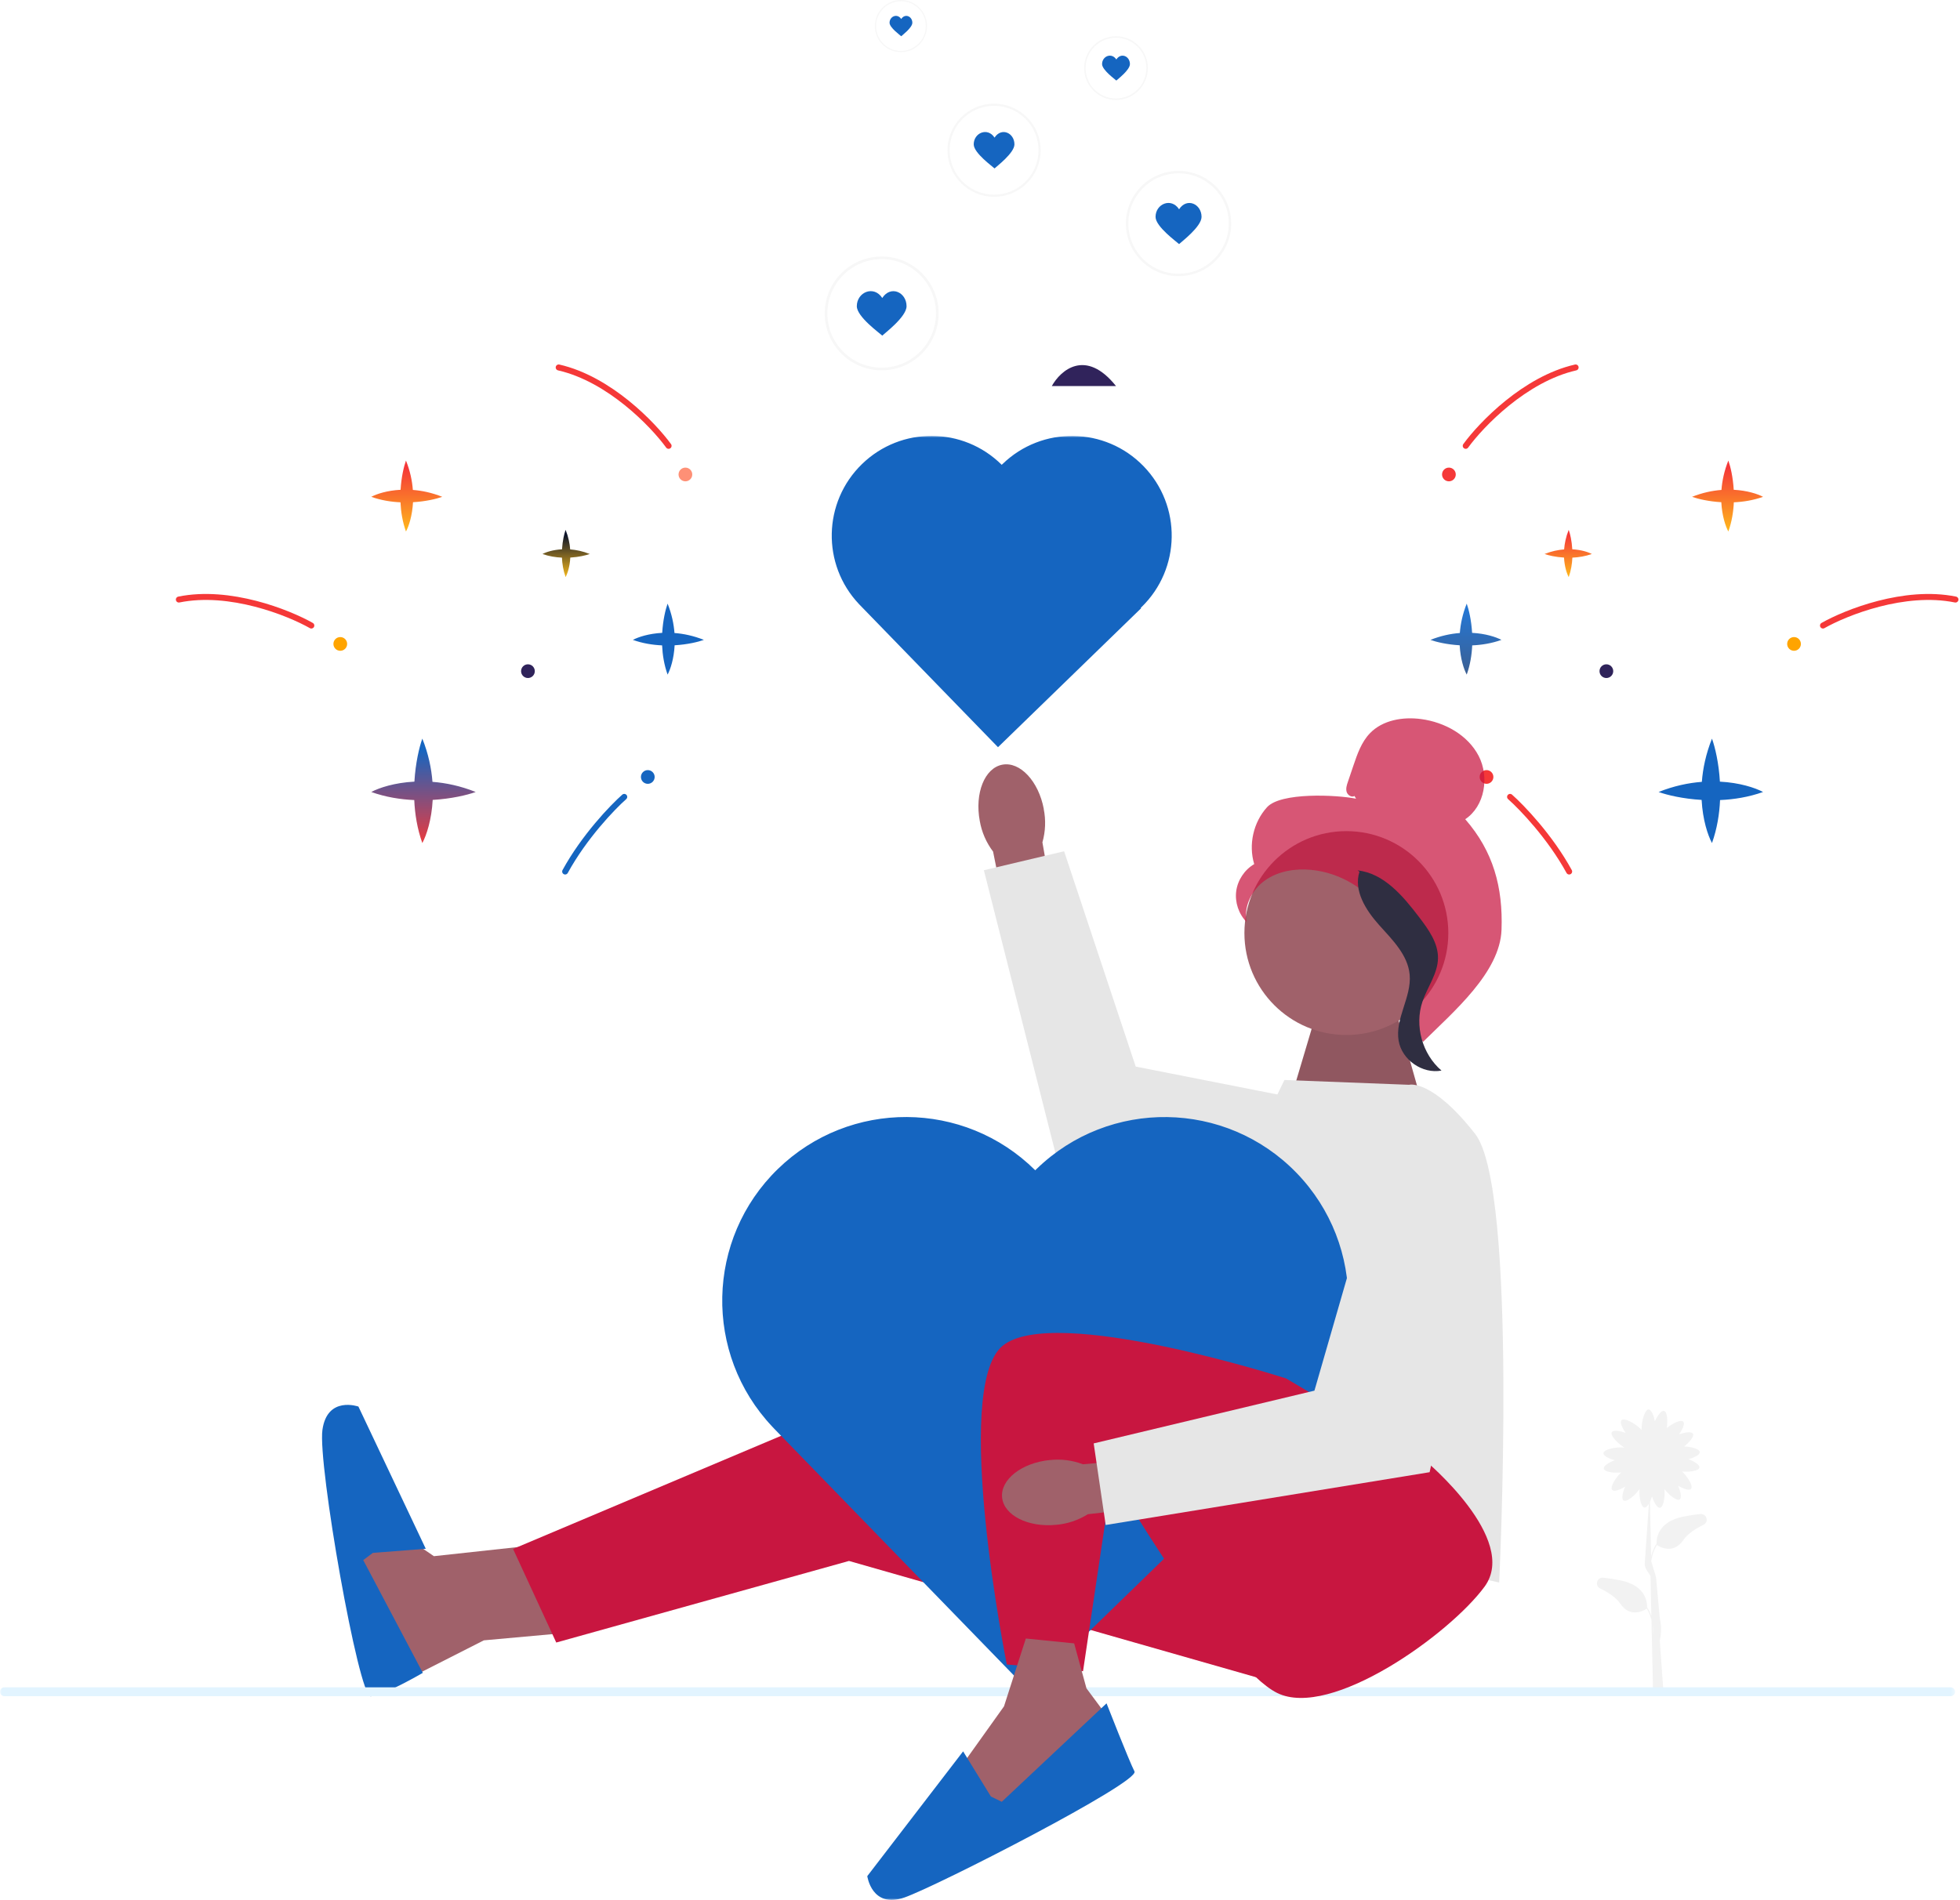 <svg width="526" height="510" viewBox="0 0 526 510" fill="none" xmlns="http://www.w3.org/2000/svg">
<path d="M282.275 103.623C284.622 99.38 291.352 93.439 299.499 103.623H282.275Z" fill="#30235B"/>
<path opacity="0.5" d="M269.149 190.907C263.757 190.907 261.041 186.657 260.351 184.76C259.557 183.173 258.931 179.038 260.81 175.753C263.199 171.577 274.428 170.412 278.362 176.312C282.295 182.212 278.362 190.907 269.149 190.907Z" fill="#E6FCFF"/>
<path fill-rule="evenodd" clip-rule="evenodd" d="M177.715 169.875C177.915 166.467 178.594 163.613 179.161 162.027C180.273 164.809 180.823 167.48 181.009 169.915C183.445 170.101 186.116 170.651 188.897 171.764C187.311 172.331 184.458 173.01 181.049 173.21C180.859 176.828 179.929 179.64 179.161 181.08C178.226 178.463 177.799 175.772 177.688 173.236C175.153 173.125 172.461 172.699 169.844 171.764C171.285 170.996 174.096 170.065 177.715 169.875Z" fill="url(#paint0_linear_4240_27)"/>
<path fill-rule="evenodd" clip-rule="evenodd" d="M150.828 147.449C150.96 145.18 151.413 143.28 151.79 142.225C152.53 144.076 152.896 145.854 153.02 147.475C154.641 147.599 156.419 147.965 158.271 148.706C157.215 149.083 155.316 149.535 153.047 149.668C152.92 152.077 152.301 153.948 151.79 154.907C151.167 153.165 150.884 151.373 150.81 149.686C149.122 149.612 147.33 149.328 145.588 148.706C146.547 148.195 148.419 147.575 150.828 147.449Z" fill="url(#paint1_linear_4240_27)"/>
<path fill-rule="evenodd" clip-rule="evenodd" d="M107.504 131.471C107.704 128.062 108.383 125.209 108.95 123.623C110.062 126.405 110.613 129.075 110.798 131.511C113.234 131.697 115.905 132.247 118.687 133.36C117.101 133.926 114.247 134.606 110.839 134.805C110.648 138.424 109.718 141.236 108.95 142.676C108.015 140.059 107.589 137.367 107.477 134.832C104.942 134.721 102.25 134.294 99.634 133.36C101.074 132.592 103.886 131.661 107.504 131.471Z" fill="url(#paint2_linear_4240_27)"/>
<path fill-rule="evenodd" clip-rule="evenodd" d="M111.213 209.812C111.507 204.797 112.506 200.599 113.34 198.265C114.977 202.358 115.786 206.287 116.06 209.871C119.643 210.144 123.572 210.954 127.665 212.591C125.332 213.424 121.134 214.424 116.119 214.717C115.839 220.041 114.47 224.178 113.34 226.297C111.965 222.447 111.337 218.487 111.174 214.757C107.444 214.593 103.484 213.966 99.634 212.591C101.752 211.461 105.889 210.091 111.213 209.812Z" fill="url(#paint3_linear_4240_27)"/>
<circle cx="141.682" cy="180.157" r="1.841" fill="#2F235A"/>
<circle cx="183.94" cy="127.36" r="1.841" fill="#FE9076"/>
<circle cx="91.32" cy="172.847" r="1.841" fill="#FFA400"/>
<circle cx="173.847" cy="208.557" r="1.841" fill="#1565C0"/>
<path d="M179.428 119.675C175.265 113.957 163.538 101.744 149.934 98.635" stroke="#F53838" stroke-width="1.603" stroke-linecap="round"/>
<path d="M83.551 167.911C77.398 164.424 61.673 158.145 48 160.933" stroke="#F53838" stroke-width="1.603" stroke-linecap="round"/>
<path d="M167.527 213.906C164.374 216.688 156.788 224.59 151.669 233.937" stroke="#1565C0" stroke-width="1.603" stroke-linecap="round"/>
<path fill-rule="evenodd" clip-rule="evenodd" d="M395.065 169.875C394.866 166.467 394.186 163.613 393.62 162.027C392.507 164.809 391.957 167.48 391.771 169.915C389.335 170.101 386.664 170.651 383.883 171.764C385.469 172.331 388.322 173.01 391.731 173.21C391.921 176.828 392.851 179.64 393.62 181.08C394.554 178.463 394.981 175.772 395.092 173.236C397.627 173.125 400.319 172.699 402.936 171.764C401.496 170.996 398.684 170.065 395.065 169.875Z" fill="url(#paint4_linear_4240_27)"/>
<path fill-rule="evenodd" clip-rule="evenodd" d="M421.953 147.449C421.82 145.18 421.368 143.28 420.991 142.225C420.25 144.076 419.884 145.854 419.76 147.475C418.139 147.599 416.361 147.965 414.509 148.706C415.565 149.083 417.464 149.535 419.733 149.668C419.86 152.077 420.479 153.948 420.991 154.907C421.613 153.165 421.896 151.373 421.971 149.686C423.658 149.612 425.45 149.328 427.192 148.706C426.233 148.195 424.361 147.575 421.953 147.449Z" fill="url(#paint5_linear_4240_27)"/>
<path fill-rule="evenodd" clip-rule="evenodd" d="M465.276 131.471C465.076 128.062 464.397 125.209 463.83 123.623C462.718 126.405 462.168 129.075 461.982 131.511C459.546 131.697 456.875 132.247 454.093 133.36C455.679 133.926 458.533 134.606 461.942 134.805C462.132 138.424 463.062 141.236 463.83 142.676C464.765 140.059 465.191 137.367 465.303 134.832C467.838 134.721 470.53 134.294 473.146 133.36C471.706 132.592 468.895 131.661 465.276 131.471Z" fill="url(#paint6_linear_4240_27)"/>
<path fill-rule="evenodd" clip-rule="evenodd" d="M461.567 209.812C461.273 204.797 460.274 200.599 459.44 198.265C457.803 202.358 456.994 206.287 456.72 209.871C453.137 210.144 449.208 210.954 445.115 212.591C447.448 213.424 451.646 214.424 456.661 214.717C456.941 220.041 458.31 224.178 459.44 226.297C460.815 222.447 461.443 218.487 461.606 214.757C465.336 214.593 469.296 213.966 473.146 212.591C471.028 211.461 466.891 210.091 461.567 209.812Z" fill="url(#paint7_linear_4240_27)"/>
<circle cx="1.841" cy="1.841" r="1.841" transform="matrix(-1 0 0 1 432.939 178.316)" fill="#2F235A"/>
<circle cx="1.841" cy="1.841" r="1.841" transform="matrix(-1 0 0 1 390.681 125.518)" fill="#F53838"/>
<circle cx="1.841" cy="1.841" r="1.841" transform="matrix(-1 0 0 1 483.301 171.005)" fill="#FFA400"/>
<circle cx="1.841" cy="1.841" r="1.841" transform="matrix(-1 0 0 1 400.775 206.716)" fill="#F53838"/>
<path d="M393.352 119.675C397.515 113.957 409.242 101.744 422.846 98.635" stroke="#F53838" stroke-width="1.603" stroke-linecap="round"/>
<path d="M489.229 167.911C495.382 164.424 511.107 158.145 524.78 160.933" stroke="#F53838" stroke-width="1.603" stroke-linecap="round"/>
<path d="M405.253 213.906C408.406 216.688 415.992 224.59 421.111 233.937" stroke="#F53838" stroke-width="1.603" stroke-linecap="round"/>
<path d="M316.426 56.174C314.338 52.948 310.112 54.705 310.112 58.219C310.112 60.857 315.906 64.984 316.426 65.521C316.95 64.984 322.456 60.857 322.456 58.219C322.456 54.732 318.518 52.948 316.426 56.174Z" fill="#1565C0"/>
<circle cx="316.284" cy="59.999" r="13.8" stroke="#F7F7F7" stroke-width="0.65"/>
<path d="M266.903 36.941C265.055 34.086 261.315 35.641 261.315 38.751C261.315 41.086 266.443 44.738 266.903 45.213C267.367 44.738 272.24 41.086 272.24 38.751C272.24 35.664 268.755 34.086 266.903 36.941Z" fill="#1565C0"/>
<circle cx="266.777" cy="40.326" r="12.213" stroke="#F7F7F7" stroke-width="0.575"/>
<path d="M299.586 15.965C298.322 14.013 295.763 15.077 295.763 17.203C295.763 18.8 299.271 21.299 299.586 21.623C299.903 21.299 303.235 18.8 303.235 17.203C303.235 15.093 300.852 14.013 299.586 15.965Z" fill="#1565C0"/>
<circle cx="299.499" cy="18.281" r="8.353" stroke="#F7F7F7" stroke-width="0.393"/>
<path d="M241.856 5.101C240.822 3.504 238.729 4.374 238.729 6.114C238.729 7.421 241.598 9.465 241.856 9.731C242.115 9.465 244.842 7.421 244.842 6.114C244.842 4.387 242.892 3.504 241.856 5.101Z" fill="#1565C0"/>
<circle cx="241.785" cy="6.996" r="6.835" stroke="#F7F7F7" stroke-width="0.322"/>
<path d="M236.769 79.987C234.511 76.499 229.941 78.4 229.941 82.199C229.941 85.052 236.206 89.515 236.769 90.095C237.336 89.515 243.29 85.052 243.29 82.199C243.29 78.428 239.031 76.499 236.769 79.987Z" fill="#1565C0"/>
<circle cx="236.615" cy="84.124" r="14.923" stroke="#F7F7F7" stroke-width="0.703"/>
<g clip-path="url(#clip0_4240_27)">
<mask id="mask0_4240_27" style="mask-type:luminance" maskUnits="userSpaceOnUse" x="0" y="117" width="525" height="393">
<path d="M524.67 117H0V509.985H524.67V117Z" fill="white"/>
</mask>
<g mask="url(#mask0_4240_27)">
<path d="M146.06 414.499L116.45 417.719L102.28 408.059L94.08 417.719L98.02 438.099L102.52 454.189L129.85 440.309L151.86 438.319L146.06 414.499Z" fill="#A0616A"/>
<path d="M296.09 380.369L224.62 379.079L137.69 415.779L149.28 440.899L227.84 418.999L349.53 453.769L332.79 371.359L296.09 380.369Z" fill="#C81640"/>
<path d="M100.05 416.839L114.26 415.729L96.19 377.559C96.19 377.559 87.82 374.599 86.53 383.809C85.24 393.009 96.23 455.339 99.45 455.339C102.67 455.339 113.47 449.039 113.47 449.039L97.48 418.769L100.06 416.839H100.05Z" fill="#1565C0"/>
<path d="M456.35 406.389C454.92 406.539 453.36 406.769 451.7 407.109C444.66 408.539 444.52 413.319 444.58 414.409L444.53 414.379C443.82 415.509 443.38 416.659 443.11 417.749L442.79 403.109C443 402.679 443.19 402.179 443.35 401.679C443.88 403.299 444.74 404.829 445.48 404.729C446.45 404.599 446.87 401.749 446.69 399.729C447.92 401.309 449.99 403.009 450.77 402.489C451.39 402.069 451.02 400.349 450.34 398.789C451.76 399.649 453.33 400.209 453.82 399.659C454.49 398.919 452.89 396.389 451.42 394.979C453.39 395.159 455.9 394.849 456.06 393.949C456.2 393.209 454.7 392.279 453.11 391.679C454.71 391.259 456.21 390.519 456.16 389.789C456.1 388.919 453.88 388.339 451.96 388.259C453.41 387.129 454.74 385.559 454.33 384.849C453.96 384.199 452.22 384.449 450.61 385.019C451.56 383.659 452.23 382.129 451.72 381.609C451.09 380.959 448.84 382.079 447.3 383.329C447.6 381.389 447.45 378.939 446.58 378.719C445.85 378.529 444.82 379.959 444.11 381.509C443.8 379.879 443.16 378.339 442.43 378.339C441.39 378.339 440.55 381.479 440.55 383.519V383.849C440.45 383.729 440.33 383.599 440.19 383.469C438.72 382.049 435.89 380.469 435.16 381.209C434.65 381.729 435.32 383.259 436.27 384.619C434.66 384.049 432.92 383.789 432.55 384.449C432.05 385.329 434.2 387.509 435.94 388.569C435.84 388.559 435.72 388.549 435.61 388.539C433.57 388.399 430.38 389.029 430.31 390.069C430.26 390.799 431.76 391.539 433.36 391.959C431.76 392.559 430.27 393.489 430.41 394.229C430.57 395.129 433.08 395.439 435.05 395.259C433.58 396.669 431.98 399.199 432.65 399.939C433.14 400.479 434.71 399.919 436.13 399.069C435.45 400.629 435.08 402.349 435.7 402.769C436.52 403.319 438.79 401.399 439.98 399.749C439.86 401.769 440.34 404.549 441.3 404.659C441.7 404.709 442.13 404.279 442.51 403.619L441.42 419.359C441.17 421.189 442.79 422.389 442.94 423.139L443.17 433.799C442.91 433.039 442.55 432.259 442.07 431.489L442.02 431.519C442.08 430.419 441.94 425.649 434.9 424.219C433.24 423.879 431.68 423.649 430.25 423.499C428.56 423.319 427.9 425.629 429.43 426.379C431.64 427.459 433.72 428.819 434.8 430.429C437.57 434.549 441.39 432.169 441.94 431.799C442.55 432.809 442.95 433.829 443.2 434.799L443.32 440.459C443.29 440.589 443.27 440.669 443.27 440.669L443.33 440.689L443.63 454.389L446.43 454.369L445.43 440.369C445.6 439.609 446.12 437.039 445.43 434.369L444.43 423.369L443.13 419.049C443.32 417.709 443.76 416.209 444.65 414.719C445.19 415.089 449.02 417.469 451.79 413.349C452.87 411.739 454.95 410.379 457.16 409.299C458.68 408.549 458.03 406.239 456.34 406.419V406.389H456.35ZM443.59 438.799L443.54 436.399C443.65 437.309 443.64 438.119 443.59 438.799Z" fill="#F2F2F2"/>
<path d="M0 454.109C0 454.769 0.53 455.299 1.19 455.299H523.48C524.14 455.299 524.67 454.769 524.67 454.109C524.67 453.449 524.14 452.919 523.48 452.919H1.19C0.53 452.919 0 453.449 0 454.109Z" fill="#E2F4FF"/>
<path d="M346.55 294.509L353.64 270.689L374.24 270.039L382.61 299.659L346.55 294.509Z" fill="#A0616A"/>
<path opacity="0.1" d="M346.55 294.509L353.64 270.689L374.24 270.039L382.61 299.659L346.55 294.509Z" fill="black"/>
<path d="M378.18 291.189L344.7 289.899L334.32 311.249L318.3 405.799L402.33 424.789C402.33 424.789 407.48 319.189 395.89 304.379C384.3 289.569 378.18 291.179 378.18 291.179V291.189Z" fill="#E6E6E6"/>
<path d="M280.12 217.149C278.72 209.699 273.75 204.369 269 205.259C264.25 206.149 261.54 212.909 262.94 220.369C263.46 223.359 264.68 226.169 266.51 228.589L272.82 260.099L285.27 257.569L279.75 226.109C280.58 223.189 280.7 220.119 280.1 217.149H280.12Z" fill="#A0616A"/>
<path d="M373.17 299.769L304.79 286.299L285.57 228.499L264.04 233.599L285.64 318.979L363.04 329.159L373.17 299.769Z" fill="#E6E6E6"/>
<path d="M269.03 124.569C268.96 124.639 268.9 124.699 268.83 124.769C258.48 114.489 241.8 114.399 231.33 124.569C220.83 134.769 220.47 151.519 230.53 162.159L230.78 162.419L267.83 200.569L306.24 163.269L306.13 163.159C306.19 163.099 306.26 163.039 306.33 162.979C316.94 152.679 317.18 135.729 306.88 125.129C296.58 114.519 279.63 114.279 269.03 124.579V124.569Z" fill="#1565C0"/>
<path d="M278.19 313.769C278.07 313.889 277.95 314.019 277.83 314.139C258.76 295.219 228.05 295.049 208.77 313.769C189.43 332.559 188.77 363.409 207.3 382.999L207.76 383.489L276 453.749L346.73 385.049L346.53 384.849C346.65 384.739 346.77 384.629 346.89 384.519C366.42 365.549 366.88 334.339 347.91 314.799C328.94 295.269 297.73 294.809 278.19 313.779V313.769Z" fill="#1565C0"/>
<path d="M382.52 392.079C382.52 392.079 407.79 413.129 398.41 425.899C389.04 438.669 357.16 461.529 342.76 454.439C328.36 447.349 298.47 396.109 298.47 396.109L290.65 448.599L270.19 446.789C270.19 446.789 255.33 372.649 269.03 361.279C282.74 349.909 345.14 370.009 345.14 370.009L382.51 392.089L382.52 392.079Z" fill="#C81640"/>
<path d="M275.3 439.819L269.44 458.029L257.23 475.139L266.59 489.149L296.34 469.559L296.24 459.479L291.57 453.189L288.27 441.129L275.3 439.819Z" fill="#A0616A"/>
<path d="M265.94 482.249L258.47 470.109L232.75 503.599C232.75 503.599 233.94 512.399 242.72 509.339C251.5 506.279 305.93 478.379 304.46 475.509C302.99 472.639 296.96 457.219 296.96 457.219L268.84 483.649L265.95 482.239L265.94 482.249Z" fill="#1565C0"/>
<path d="M281.73 391.909C274.18 392.659 268.45 397.159 268.93 401.959C269.41 406.759 275.91 410.049 283.46 409.299C286.48 409.039 289.39 408.059 291.96 406.449L323.89 402.879L322.44 390.259L290.62 393.049C287.79 391.969 284.74 391.579 281.73 391.919V391.909Z" fill="#A0616A"/>
<path d="M372.07 306.329L352.75 373.289L293.51 387.449L296.73 409.349L383.66 395.179L400.47 318.949L372.07 306.329Z" fill="#E6E6E6"/>
<path d="M361.32 277.819C376.43 277.819 388.68 265.57 388.68 250.459C388.68 235.349 376.43 223.099 361.32 223.099C346.209 223.099 333.96 235.349 333.96 250.459C333.96 265.57 346.209 277.819 361.32 277.819Z" fill="#A0616A"/>
<path d="M363.5 213.669C362.71 214.129 361.65 213.429 361.39 212.549C361.14 211.669 361.43 210.729 361.73 209.869C362.22 208.409 362.71 206.949 363.21 205.499C364.26 202.399 365.37 199.189 367.64 196.829C371.06 193.269 376.5 192.359 381.4 193.019C387.69 193.859 393.89 197.269 396.82 202.899C399.74 208.529 398.5 216.389 393.22 219.899C400.75 228.529 403.37 238.149 402.96 249.589C402.55 261.039 390.07 271.569 381.94 279.629C380.12 278.529 378.47 273.369 379.47 271.489C380.47 269.619 379.04 267.439 380.27 265.719C381.5 263.999 382.54 266.739 381.29 265.029C380.5 263.949 383.58 261.449 382.41 260.809C376.74 257.669 374.85 250.599 371.28 245.179C366.98 238.649 359.62 234.219 351.84 233.489C347.55 233.089 343.02 233.819 339.51 236.309C335.99 238.799 333.72 243.249 334.53 247.479C332.42 245.339 331.37 242.189 331.76 239.209C332.16 236.229 333.99 233.469 336.59 231.949C335.01 226.729 336.36 220.719 340.03 216.679C343.7 212.639 358.57 213.329 363.92 214.389L363.51 213.679L363.5 213.669Z" fill="#C81640" fill-opacity="0.72"/>
<path d="M364.34 233.639C371.43 234.409 376.55 240.549 380.87 246.219C383.36 249.489 385.97 253.099 385.91 257.209C385.85 261.359 383.07 264.929 381.74 268.869C379.57 275.309 381.68 282.959 386.85 287.369C381.75 288.339 376.23 284.509 375.35 279.389C374.32 273.429 378.84 267.679 378.31 261.649C377.84 256.339 373.66 252.259 370.1 248.289C366.54 244.319 363.21 239.059 364.84 233.989L364.34 233.649V233.639Z" fill="#2F2E41"/>
</g>
</g>
<defs>
<linearGradient id="paint0_linear_4240_27" x1="179.371" y1="164.055" x2="179.371" y2="181.945" gradientUnits="userSpaceOnUse">
<stop stop-color="#1565C0"/>
<stop offset="1" stop-color="#1565C0"/>
</linearGradient>
<linearGradient id="paint1_linear_4240_27" x1="151.93" y1="143.575" x2="151.93" y2="155.482" gradientUnits="userSpaceOnUse">
<stop stop-color="#0B132A"/>
<stop offset="1" stop-color="#FFBF1A"/>
</linearGradient>
<linearGradient id="paint2_linear_4240_27" x1="109.16" y1="125.651" x2="109.16" y2="143.54" gradientUnits="userSpaceOnUse">
<stop stop-color="#F53838"/>
<stop offset="1" stop-color="#FFBF1A"/>
</linearGradient>
<linearGradient id="paint3_linear_4240_27" x1="113.649" y1="201.249" x2="113.649" y2="227.569" gradientUnits="userSpaceOnUse">
<stop stop-color="#1565C0"/>
<stop offset="1" stop-color="#F53838"/>
</linearGradient>
<linearGradient id="paint4_linear_4240_27" x1="393.409" y1="164.055" x2="393.409" y2="181.945" gradientUnits="userSpaceOnUse">
<stop stop-color="#2576D2"/>
<stop offset="1" stop-color="#3D5E8F"/>
</linearGradient>
<linearGradient id="paint5_linear_4240_27" x1="420.85" y1="143.575" x2="420.85" y2="155.482" gradientUnits="userSpaceOnUse">
<stop stop-color="#F53838"/>
<stop offset="1" stop-color="#FFBF1A"/>
</linearGradient>
<linearGradient id="paint6_linear_4240_27" x1="463.62" y1="125.651" x2="463.62" y2="143.54" gradientUnits="userSpaceOnUse">
<stop stop-color="#F53838"/>
<stop offset="1" stop-color="#FFBF1A"/>
</linearGradient>
<linearGradient id="paint7_linear_4240_27" x1="459.131" y1="201.249" x2="459.131" y2="227.569" gradientUnits="userSpaceOnUse">
<stop stop-color="#1565C0"/>
<stop offset="1" stop-color="#1565C0"/>
</linearGradient>
<clipPath id="clip0_4240_27">
<rect width="525" height="393" fill="white" transform="translate(0 117)"/>
</clipPath>
</defs>
</svg>